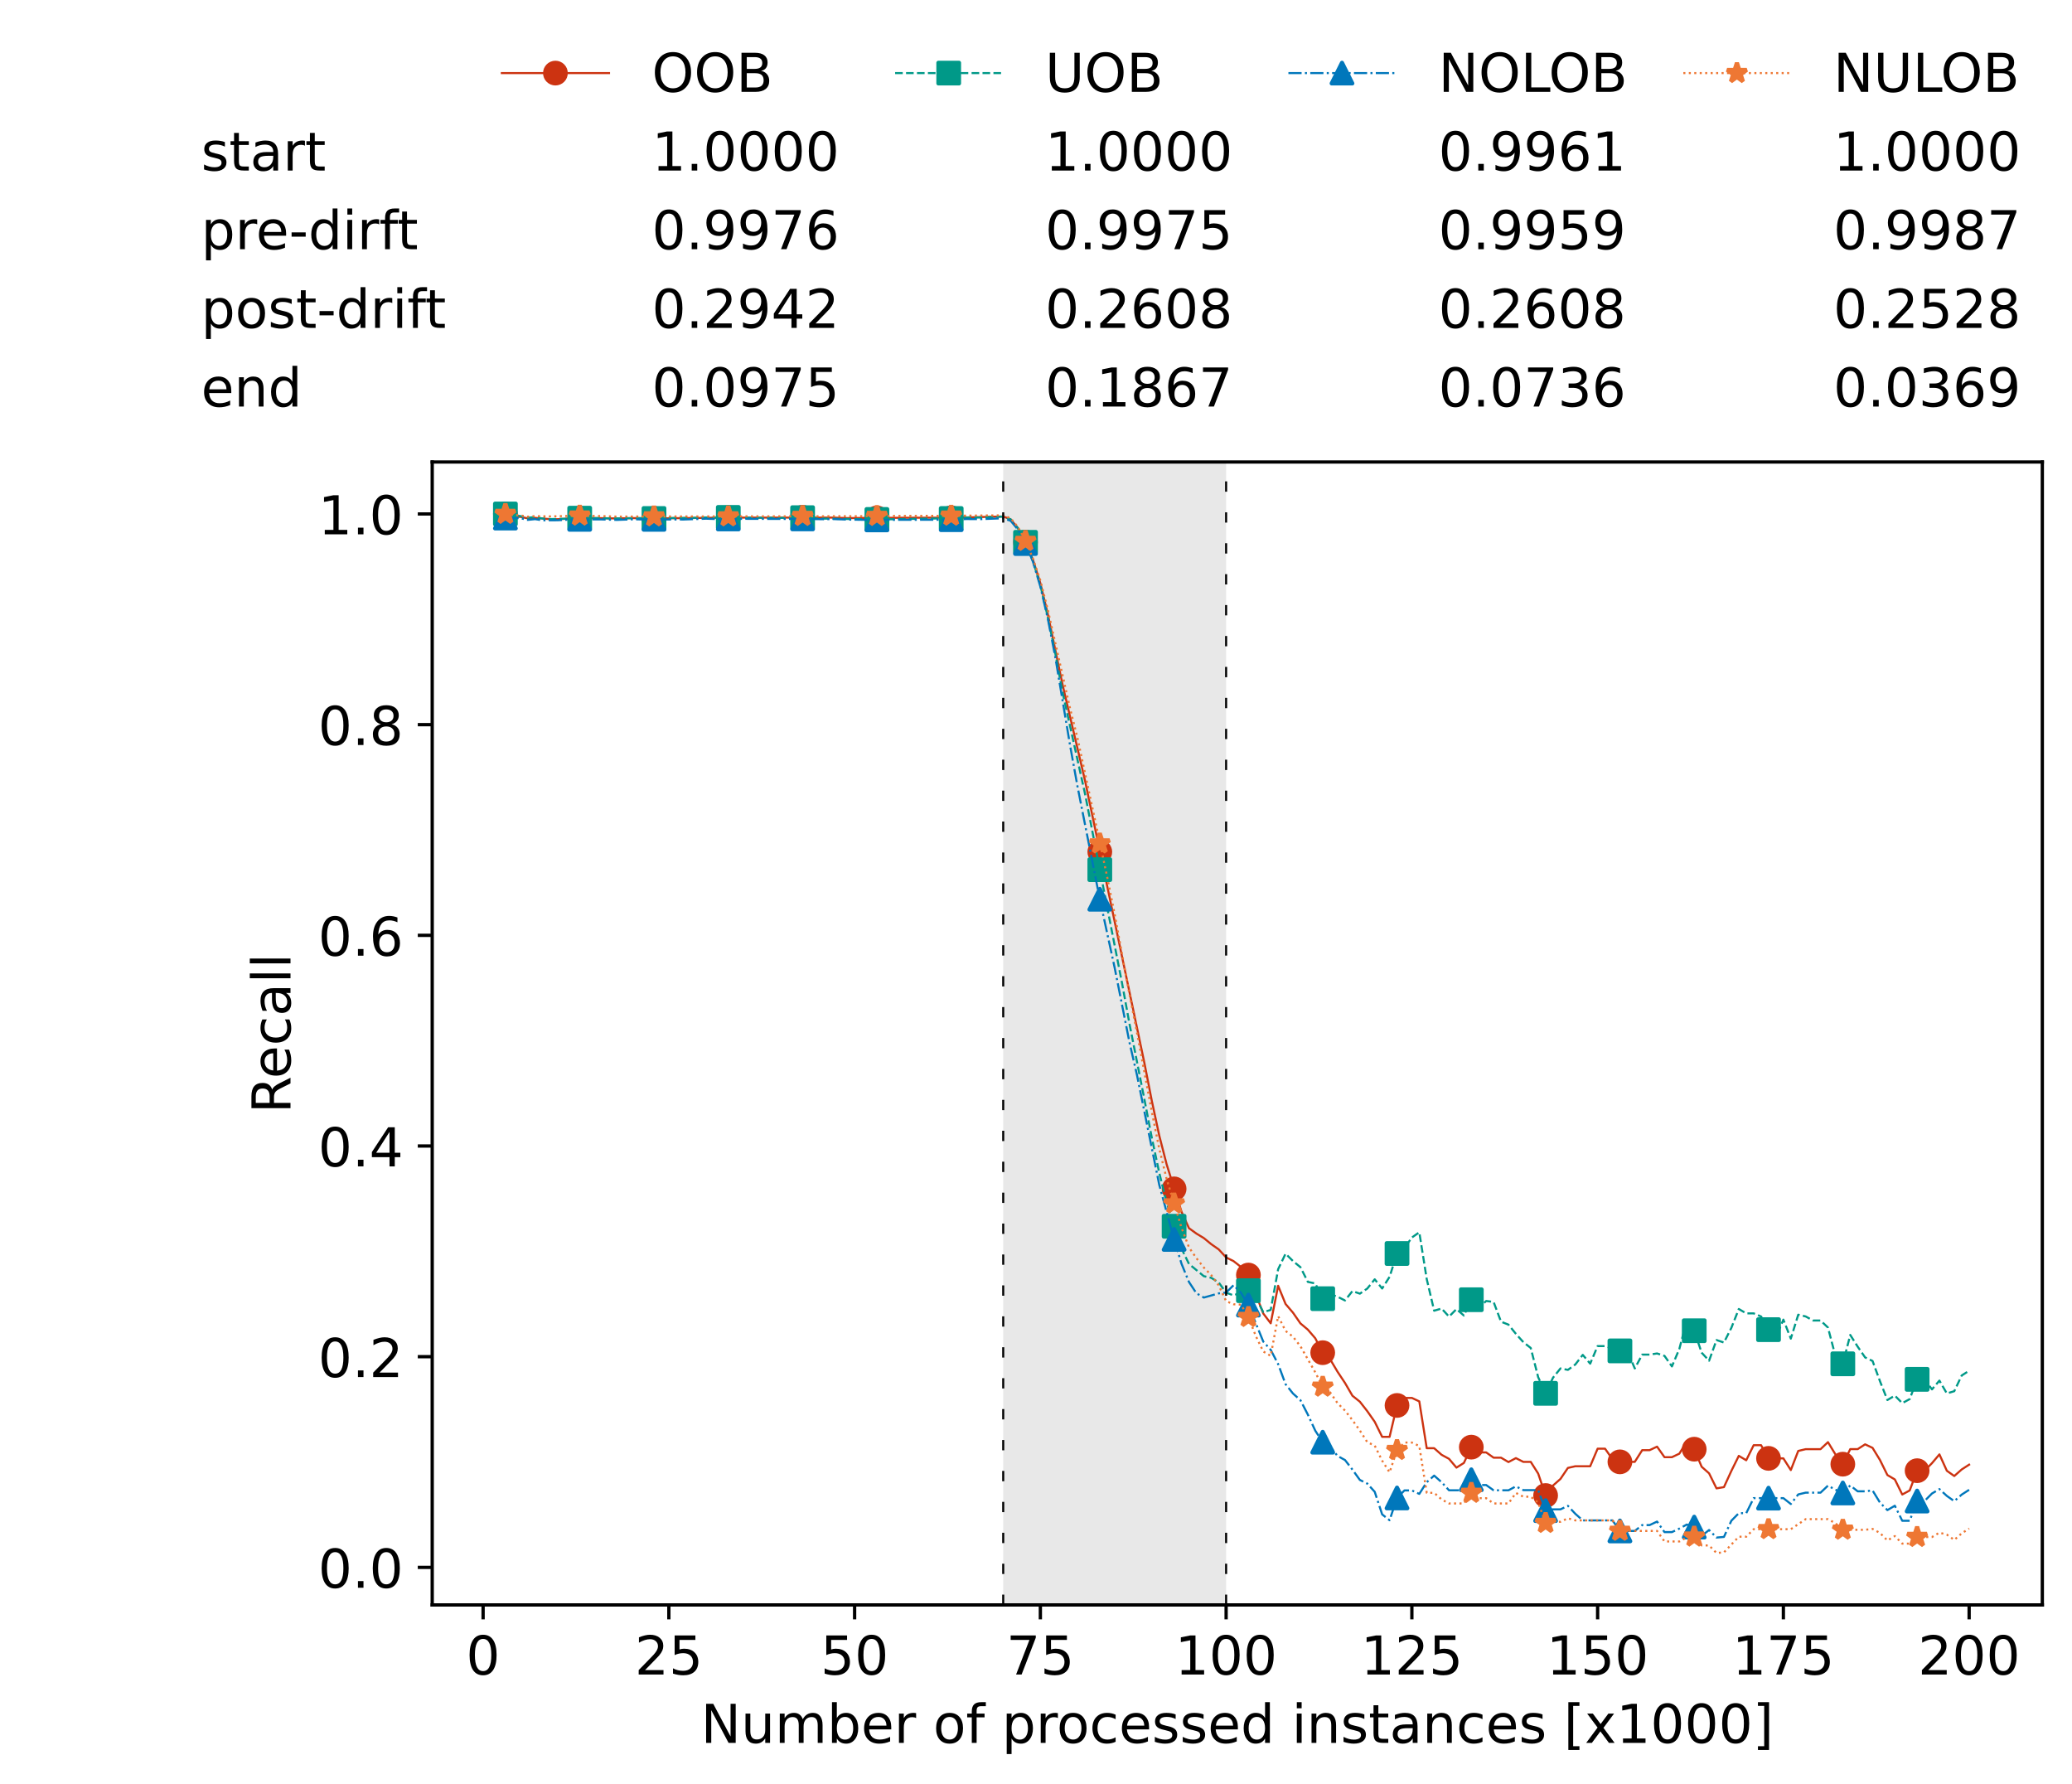 <?xml version="1.0" encoding="utf-8" standalone="no"?>
<!DOCTYPE svg PUBLIC "-//W3C//DTD SVG 1.1//EN"
  "http://www.w3.org/Graphics/SVG/1.1/DTD/svg11.dtd">
<!-- Created with matplotlib (https://matplotlib.org/) -->
<svg height="432.615pt" version="1.1" viewBox="0 0 502.65 432.615" width="502.65pt" xmlns="http://www.w3.org/2000/svg" xmlns:xlink="http://www.w3.org/1999/xlink">
 <defs>
  <style type="text/css">*{stroke-linecap:butt;stroke-linejoin:round;}</style>
 </defs>
 <g id="figure_1">
  <g id="patch_1">
   <path d="M 0 432.615 
L 502.65 432.615 
L 502.65 0 
L 0 0 
z
" style="fill:#ffffff;"/>
  </g>
  <g id="axes_1">
   <g id="patch_2">
    <path d="M 104.85 389.252 
L 495.45 389.252 
L 495.45 112.052 
L 104.85 112.052 
z
" style="fill:#ffffff;"/>
   </g>
   <g id="patch_3">
    <path clip-path="url(#p8bc21c2f4b)" d="M 297.446 389.252 
L 297.446 112.052 
L 243.372 112.052 
L 243.372 389.252 
z
" style="fill:#d3d3d3;opacity:0.5;"/>
   </g>
   <g id="matplotlib.axis_1">
    <g id="xtick_1">
     <g id="line2d_1">
      <defs>
       <path d="M 0 0 
L 0 3.5 
" id="m68bac136df" style="stroke:#000000;stroke-width:0.8;"/>
      </defs>
      <g>
       <use style="stroke:#000000;stroke-width:0.8;" x="117.197" xlink:href="#m68bac136df" y="389.252"/>
      </g>
     </g>
     <g id="text_1">
      <!-- 0 -->
      <g transform="translate(113.061 406.13)scale(0.13 -0.13)">
       <defs>
        <path d="M 31.781 66.406 
Q 24.172 66.406 20.328 58.906 
Q 16.5 51.422 16.5 36.375 
Q 16.5 21.391 20.328 13.891 
Q 24.172 6.391 31.781 6.391 
Q 39.453 6.391 43.281 13.891 
Q 47.125 21.391 47.125 36.375 
Q 47.125 51.422 43.281 58.906 
Q 39.453 66.406 31.781 66.406 
z
M 31.781 74.219 
Q 44.047 74.219 50.516 64.516 
Q 56.984 54.828 56.984 36.375 
Q 56.984 17.969 50.516 8.266 
Q 44.047 -1.422 31.781 -1.422 
Q 19.531 -1.422 13.062 8.266 
Q 6.594 17.969 6.594 36.375 
Q 6.594 54.828 13.062 64.516 
Q 19.531 74.219 31.781 74.219 
z
" id="DejaVuSans-48"/>
       </defs>
       <use xlink:href="#DejaVuSans-48"/>
      </g>
     </g>
    </g>
    <g id="xtick_2">
     <g id="line2d_2">
      <g>
       <use style="stroke:#000000;stroke-width:0.8;" x="162.259" xlink:href="#m68bac136df" y="389.252"/>
      </g>
     </g>
     <g id="text_2">
      <!-- 25 -->
      <g transform="translate(153.988 406.13)scale(0.13 -0.13)">
       <defs>
        <path d="M 19.188 8.297 
L 53.609 8.297 
L 53.609 0 
L 7.328 0 
L 7.328 8.297 
Q 12.938 14.109 22.625 23.891 
Q 32.328 33.688 34.812 36.531 
Q 39.547 41.844 41.422 45.531 
Q 43.312 49.219 43.312 52.781 
Q 43.312 58.594 39.234 62.25 
Q 35.156 65.922 28.609 65.922 
Q 23.969 65.922 18.812 64.312 
Q 13.672 62.703 7.812 59.422 
L 7.812 69.391 
Q 13.766 71.781 18.938 73 
Q 24.125 74.219 28.422 74.219 
Q 39.75 74.219 46.484 68.547 
Q 53.219 62.891 53.219 53.422 
Q 53.219 48.922 51.531 44.891 
Q 49.859 40.875 45.406 35.406 
Q 44.188 33.984 37.641 27.219 
Q 31.109 20.453 19.188 8.297 
z
" id="DejaVuSans-50"/>
        <path d="M 10.797 72.906 
L 49.516 72.906 
L 49.516 64.594 
L 19.828 64.594 
L 19.828 46.734 
Q 21.969 47.469 24.109 47.828 
Q 26.266 48.188 28.422 48.188 
Q 40.625 48.188 47.75 41.5 
Q 54.891 34.812 54.891 23.391 
Q 54.891 11.625 47.562 5.094 
Q 40.234 -1.422 26.906 -1.422 
Q 22.312 -1.422 17.547 -0.641 
Q 12.797 0.141 7.719 1.703 
L 7.719 11.625 
Q 12.109 9.234 16.797 8.062 
Q 21.484 6.891 26.703 6.891 
Q 35.156 6.891 40.078 11.328 
Q 45.016 15.766 45.016 23.391 
Q 45.016 31 40.078 35.438 
Q 35.156 39.891 26.703 39.891 
Q 22.75 39.891 18.812 39.016 
Q 14.891 38.141 10.797 36.281 
z
" id="DejaVuSans-53"/>
       </defs>
       <use xlink:href="#DejaVuSans-50"/>
       <use x="63.623" xlink:href="#DejaVuSans-53"/>
      </g>
     </g>
    </g>
    <g id="xtick_3">
     <g id="line2d_3">
      <g>
       <use style="stroke:#000000;stroke-width:0.8;" x="207.322" xlink:href="#m68bac136df" y="389.252"/>
      </g>
     </g>
     <g id="text_3">
      <!-- 50 -->
      <g transform="translate(199.05 406.13)scale(0.13 -0.13)">
       <use xlink:href="#DejaVuSans-53"/>
       <use x="63.623" xlink:href="#DejaVuSans-48"/>
      </g>
     </g>
    </g>
    <g id="xtick_4">
     <g id="line2d_4">
      <g>
       <use style="stroke:#000000;stroke-width:0.8;" x="252.384" xlink:href="#m68bac136df" y="389.252"/>
      </g>
     </g>
     <g id="text_4">
      <!-- 75 -->
      <g transform="translate(244.113 406.13)scale(0.13 -0.13)">
       <defs>
        <path d="M 8.203 72.906 
L 55.078 72.906 
L 55.078 68.703 
L 28.609 0 
L 18.312 0 
L 43.219 64.594 
L 8.203 64.594 
z
" id="DejaVuSans-55"/>
       </defs>
       <use xlink:href="#DejaVuSans-55"/>
       <use x="63.623" xlink:href="#DejaVuSans-53"/>
      </g>
     </g>
    </g>
    <g id="xtick_5">
     <g id="line2d_5">
      <g>
       <use style="stroke:#000000;stroke-width:0.8;" x="297.446" xlink:href="#m68bac136df" y="389.252"/>
      </g>
     </g>
     <g id="text_5">
      <!-- 100 -->
      <g transform="translate(285.039 406.13)scale(0.13 -0.13)">
       <defs>
        <path d="M 12.406 8.297 
L 28.516 8.297 
L 28.516 63.922 
L 10.984 60.406 
L 10.984 69.391 
L 28.422 72.906 
L 38.281 72.906 
L 38.281 8.297 
L 54.391 8.297 
L 54.391 0 
L 12.406 0 
z
" id="DejaVuSans-49"/>
       </defs>
       <use xlink:href="#DejaVuSans-49"/>
       <use x="63.623" xlink:href="#DejaVuSans-48"/>
       <use x="127.246" xlink:href="#DejaVuSans-48"/>
      </g>
     </g>
    </g>
    <g id="xtick_6">
     <g id="line2d_6">
      <g>
       <use style="stroke:#000000;stroke-width:0.8;" x="342.509" xlink:href="#m68bac136df" y="389.252"/>
      </g>
     </g>
     <g id="text_6">
      <!-- 125 -->
      <g transform="translate(330.102 406.13)scale(0.13 -0.13)">
       <use xlink:href="#DejaVuSans-49"/>
       <use x="63.623" xlink:href="#DejaVuSans-50"/>
       <use x="127.246" xlink:href="#DejaVuSans-53"/>
      </g>
     </g>
    </g>
    <g id="xtick_7">
     <g id="line2d_7">
      <g>
       <use style="stroke:#000000;stroke-width:0.8;" x="387.571" xlink:href="#m68bac136df" y="389.252"/>
      </g>
     </g>
     <g id="text_7">
      <!-- 150 -->
      <g transform="translate(375.164 406.13)scale(0.13 -0.13)">
       <use xlink:href="#DejaVuSans-49"/>
       <use x="63.623" xlink:href="#DejaVuSans-53"/>
       <use x="127.246" xlink:href="#DejaVuSans-48"/>
      </g>
     </g>
    </g>
    <g id="xtick_8">
     <g id="line2d_8">
      <g>
       <use style="stroke:#000000;stroke-width:0.8;" x="432.633" xlink:href="#m68bac136df" y="389.252"/>
      </g>
     </g>
     <g id="text_8">
      <!-- 175 -->
      <g transform="translate(420.226 406.13)scale(0.13 -0.13)">
       <use xlink:href="#DejaVuSans-49"/>
       <use x="63.623" xlink:href="#DejaVuSans-55"/>
       <use x="127.246" xlink:href="#DejaVuSans-53"/>
      </g>
     </g>
    </g>
    <g id="xtick_9">
     <g id="line2d_9">
      <g>
       <use style="stroke:#000000;stroke-width:0.8;" x="477.695" xlink:href="#m68bac136df" y="389.252"/>
      </g>
     </g>
     <g id="text_9">
      <!-- 200 -->
      <g transform="translate(465.289 406.13)scale(0.13 -0.13)">
       <use xlink:href="#DejaVuSans-50"/>
       <use x="63.623" xlink:href="#DejaVuSans-48"/>
       <use x="127.246" xlink:href="#DejaVuSans-48"/>
      </g>
     </g>
    </g>
    <g id="text_10">
     <!-- Number of processed instances [x1000] -->
     <g transform="translate(170.025 422.711)scale(0.13 -0.13)">
      <defs>
       <path d="M 9.812 72.906 
L 23.094 72.906 
L 55.422 11.922 
L 55.422 72.906 
L 64.984 72.906 
L 64.984 0 
L 51.703 0 
L 19.391 60.984 
L 19.391 0 
L 9.812 0 
z
" id="DejaVuSans-78"/>
       <path d="M 8.5 21.578 
L 8.5 54.688 
L 17.484 54.688 
L 17.484 21.922 
Q 17.484 14.156 20.5 10.266 
Q 23.531 6.391 29.594 6.391 
Q 36.859 6.391 41.078 11.031 
Q 45.312 15.672 45.312 23.688 
L 45.312 54.688 
L 54.297 54.688 
L 54.297 0 
L 45.312 0 
L 45.312 8.406 
Q 42.047 3.422 37.719 1 
Q 33.406 -1.422 27.688 -1.422 
Q 18.266 -1.422 13.375 4.438 
Q 8.5 10.297 8.5 21.578 
z
M 31.109 56 
z
" id="DejaVuSans-117"/>
       <path d="M 52 44.188 
Q 55.375 50.25 60.062 53.125 
Q 64.75 56 71.094 56 
Q 79.641 56 84.281 50.016 
Q 88.922 44.047 88.922 33.016 
L 88.922 0 
L 79.891 0 
L 79.891 32.719 
Q 79.891 40.578 77.094 44.375 
Q 74.312 48.188 68.609 48.188 
Q 61.625 48.188 57.562 43.547 
Q 53.516 38.922 53.516 30.906 
L 53.516 0 
L 44.484 0 
L 44.484 32.719 
Q 44.484 40.625 41.703 44.406 
Q 38.922 48.188 33.109 48.188 
Q 26.219 48.188 22.156 43.531 
Q 18.109 38.875 18.109 30.906 
L 18.109 0 
L 9.078 0 
L 9.078 54.688 
L 18.109 54.688 
L 18.109 46.188 
Q 21.188 51.219 25.484 53.609 
Q 29.781 56 35.688 56 
Q 41.656 56 45.828 52.969 
Q 50 49.953 52 44.188 
z
" id="DejaVuSans-109"/>
       <path d="M 48.688 27.297 
Q 48.688 37.203 44.609 42.844 
Q 40.531 48.484 33.406 48.484 
Q 26.266 48.484 22.188 42.844 
Q 18.109 37.203 18.109 27.297 
Q 18.109 17.391 22.188 11.75 
Q 26.266 6.109 33.406 6.109 
Q 40.531 6.109 44.609 11.75 
Q 48.688 17.391 48.688 27.297 
z
M 18.109 46.391 
Q 20.953 51.266 25.266 53.625 
Q 29.594 56 35.594 56 
Q 45.562 56 51.781 48.094 
Q 58.016 40.188 58.016 27.297 
Q 58.016 14.406 51.781 6.484 
Q 45.562 -1.422 35.594 -1.422 
Q 29.594 -1.422 25.266 0.953 
Q 20.953 3.328 18.109 8.203 
L 18.109 0 
L 9.078 0 
L 9.078 75.984 
L 18.109 75.984 
z
" id="DejaVuSans-98"/>
       <path d="M 56.203 29.594 
L 56.203 25.203 
L 14.891 25.203 
Q 15.484 15.922 20.484 11.062 
Q 25.484 6.203 34.422 6.203 
Q 39.594 6.203 44.453 7.469 
Q 49.312 8.734 54.109 11.281 
L 54.109 2.781 
Q 49.266 0.734 44.188 -0.344 
Q 39.109 -1.422 33.891 -1.422 
Q 20.797 -1.422 13.156 6.188 
Q 5.516 13.812 5.516 26.812 
Q 5.516 40.234 12.766 48.109 
Q 20.016 56 32.328 56 
Q 43.359 56 49.781 48.891 
Q 56.203 41.797 56.203 29.594 
z
M 47.219 32.234 
Q 47.125 39.594 43.094 43.984 
Q 39.062 48.391 32.422 48.391 
Q 24.906 48.391 20.391 44.141 
Q 15.875 39.891 15.188 32.172 
z
" id="DejaVuSans-101"/>
       <path d="M 41.109 46.297 
Q 39.594 47.172 37.812 47.578 
Q 36.031 48 33.891 48 
Q 26.266 48 22.188 43.047 
Q 18.109 38.094 18.109 28.812 
L 18.109 0 
L 9.078 0 
L 9.078 54.688 
L 18.109 54.688 
L 18.109 46.188 
Q 20.953 51.172 25.484 53.578 
Q 30.031 56 36.531 56 
Q 37.453 56 38.578 55.875 
Q 39.703 55.766 41.062 55.516 
z
" id="DejaVuSans-114"/>
       <path id="DejaVuSans-32"/>
       <path d="M 30.609 48.391 
Q 23.391 48.391 19.188 42.75 
Q 14.984 37.109 14.984 27.297 
Q 14.984 17.484 19.156 11.844 
Q 23.344 6.203 30.609 6.203 
Q 37.797 6.203 41.984 11.859 
Q 46.188 17.531 46.188 27.297 
Q 46.188 37.016 41.984 42.703 
Q 37.797 48.391 30.609 48.391 
z
M 30.609 56 
Q 42.328 56 49.016 48.375 
Q 55.719 40.766 55.719 27.297 
Q 55.719 13.875 49.016 6.219 
Q 42.328 -1.422 30.609 -1.422 
Q 18.844 -1.422 12.172 6.219 
Q 5.516 13.875 5.516 27.297 
Q 5.516 40.766 12.172 48.375 
Q 18.844 56 30.609 56 
z
" id="DejaVuSans-111"/>
       <path d="M 37.109 75.984 
L 37.109 68.5 
L 28.516 68.5 
Q 23.688 68.5 21.797 66.547 
Q 19.922 64.594 19.922 59.516 
L 19.922 54.688 
L 34.719 54.688 
L 34.719 47.703 
L 19.922 47.703 
L 19.922 0 
L 10.891 0 
L 10.891 47.703 
L 2.297 47.703 
L 2.297 54.688 
L 10.891 54.688 
L 10.891 58.5 
Q 10.891 67.625 15.141 71.797 
Q 19.391 75.984 28.609 75.984 
z
" id="DejaVuSans-102"/>
       <path d="M 18.109 8.203 
L 18.109 -20.797 
L 9.078 -20.797 
L 9.078 54.688 
L 18.109 54.688 
L 18.109 46.391 
Q 20.953 51.266 25.266 53.625 
Q 29.594 56 35.594 56 
Q 45.562 56 51.781 48.094 
Q 58.016 40.188 58.016 27.297 
Q 58.016 14.406 51.781 6.484 
Q 45.562 -1.422 35.594 -1.422 
Q 29.594 -1.422 25.266 0.953 
Q 20.953 3.328 18.109 8.203 
z
M 48.688 27.297 
Q 48.688 37.203 44.609 42.844 
Q 40.531 48.484 33.406 48.484 
Q 26.266 48.484 22.188 42.844 
Q 18.109 37.203 18.109 27.297 
Q 18.109 17.391 22.188 11.75 
Q 26.266 6.109 33.406 6.109 
Q 40.531 6.109 44.609 11.75 
Q 48.688 17.391 48.688 27.297 
z
" id="DejaVuSans-112"/>
       <path d="M 48.781 52.594 
L 48.781 44.188 
Q 44.969 46.297 41.141 47.344 
Q 37.312 48.391 33.406 48.391 
Q 24.656 48.391 19.812 42.844 
Q 14.984 37.312 14.984 27.297 
Q 14.984 17.281 19.812 11.734 
Q 24.656 6.203 33.406 6.203 
Q 37.312 6.203 41.141 7.25 
Q 44.969 8.297 48.781 10.406 
L 48.781 2.094 
Q 45.016 0.344 40.984 -0.531 
Q 36.969 -1.422 32.422 -1.422 
Q 20.062 -1.422 12.781 6.344 
Q 5.516 14.109 5.516 27.297 
Q 5.516 40.672 12.859 48.328 
Q 20.219 56 33.016 56 
Q 37.156 56 41.109 55.141 
Q 45.062 54.297 48.781 52.594 
z
" id="DejaVuSans-99"/>
       <path d="M 44.281 53.078 
L 44.281 44.578 
Q 40.484 46.531 36.375 47.5 
Q 32.281 48.484 27.875 48.484 
Q 21.188 48.484 17.844 46.438 
Q 14.5 44.391 14.5 40.281 
Q 14.5 37.156 16.891 35.375 
Q 19.281 33.594 26.516 31.984 
L 29.594 31.297 
Q 39.156 29.25 43.188 25.516 
Q 47.219 21.781 47.219 15.094 
Q 47.219 7.469 41.188 3.016 
Q 35.156 -1.422 24.609 -1.422 
Q 20.219 -1.422 15.453 -0.562 
Q 10.688 0.297 5.422 2 
L 5.422 11.281 
Q 10.406 8.688 15.234 7.391 
Q 20.062 6.109 24.812 6.109 
Q 31.156 6.109 34.562 8.281 
Q 37.984 10.453 37.984 14.406 
Q 37.984 18.062 35.516 20.016 
Q 33.062 21.969 24.703 23.781 
L 21.578 24.516 
Q 13.234 26.266 9.516 29.906 
Q 5.812 33.547 5.812 39.891 
Q 5.812 47.609 11.281 51.797 
Q 16.75 56 26.812 56 
Q 31.781 56 36.172 55.266 
Q 40.578 54.547 44.281 53.078 
z
" id="DejaVuSans-115"/>
       <path d="M 45.406 46.391 
L 45.406 75.984 
L 54.391 75.984 
L 54.391 0 
L 45.406 0 
L 45.406 8.203 
Q 42.578 3.328 38.25 0.953 
Q 33.938 -1.422 27.875 -1.422 
Q 17.969 -1.422 11.734 6.484 
Q 5.516 14.406 5.516 27.297 
Q 5.516 40.188 11.734 48.094 
Q 17.969 56 27.875 56 
Q 33.938 56 38.25 53.625 
Q 42.578 51.266 45.406 46.391 
z
M 14.797 27.297 
Q 14.797 17.391 18.875 11.75 
Q 22.953 6.109 30.078 6.109 
Q 37.203 6.109 41.297 11.75 
Q 45.406 17.391 45.406 27.297 
Q 45.406 37.203 41.297 42.844 
Q 37.203 48.484 30.078 48.484 
Q 22.953 48.484 18.875 42.844 
Q 14.797 37.203 14.797 27.297 
z
" id="DejaVuSans-100"/>
       <path d="M 9.422 54.688 
L 18.406 54.688 
L 18.406 0 
L 9.422 0 
z
M 9.422 75.984 
L 18.406 75.984 
L 18.406 64.594 
L 9.422 64.594 
z
" id="DejaVuSans-105"/>
       <path d="M 54.891 33.016 
L 54.891 0 
L 45.906 0 
L 45.906 32.719 
Q 45.906 40.484 42.875 44.328 
Q 39.844 48.188 33.797 48.188 
Q 26.516 48.188 22.312 43.547 
Q 18.109 38.922 18.109 30.906 
L 18.109 0 
L 9.078 0 
L 9.078 54.688 
L 18.109 54.688 
L 18.109 46.188 
Q 21.344 51.125 25.703 53.562 
Q 30.078 56 35.797 56 
Q 45.219 56 50.047 50.172 
Q 54.891 44.344 54.891 33.016 
z
" id="DejaVuSans-110"/>
       <path d="M 18.312 70.219 
L 18.312 54.688 
L 36.812 54.688 
L 36.812 47.703 
L 18.312 47.703 
L 18.312 18.016 
Q 18.312 11.328 20.141 9.422 
Q 21.969 7.516 27.594 7.516 
L 36.812 7.516 
L 36.812 0 
L 27.594 0 
Q 17.188 0 13.234 3.875 
Q 9.281 7.766 9.281 18.016 
L 9.281 47.703 
L 2.688 47.703 
L 2.688 54.688 
L 9.281 54.688 
L 9.281 70.219 
z
" id="DejaVuSans-116"/>
       <path d="M 34.281 27.484 
Q 23.391 27.484 19.188 25 
Q 14.984 22.516 14.984 16.5 
Q 14.984 11.719 18.141 8.906 
Q 21.297 6.109 26.703 6.109 
Q 34.188 6.109 38.703 11.406 
Q 43.219 16.703 43.219 25.484 
L 43.219 27.484 
z
M 52.203 31.203 
L 52.203 0 
L 43.219 0 
L 43.219 8.297 
Q 40.141 3.328 35.547 0.953 
Q 30.953 -1.422 24.312 -1.422 
Q 15.922 -1.422 10.953 3.297 
Q 6 8.016 6 15.922 
Q 6 25.141 12.172 29.828 
Q 18.359 34.516 30.609 34.516 
L 43.219 34.516 
L 43.219 35.406 
Q 43.219 41.609 39.141 45 
Q 35.062 48.391 27.688 48.391 
Q 23 48.391 18.547 47.266 
Q 14.109 46.141 10.016 43.891 
L 10.016 52.203 
Q 14.938 54.109 19.578 55.047 
Q 24.219 56 28.609 56 
Q 40.484 56 46.344 49.844 
Q 52.203 43.703 52.203 31.203 
z
" id="DejaVuSans-97"/>
       <path d="M 8.594 75.984 
L 29.297 75.984 
L 29.297 69 
L 17.578 69 
L 17.578 -6.203 
L 29.297 -6.203 
L 29.297 -13.188 
L 8.594 -13.188 
z
" id="DejaVuSans-91"/>
       <path d="M 54.891 54.688 
L 35.109 28.078 
L 55.906 0 
L 45.312 0 
L 29.391 21.484 
L 13.484 0 
L 2.875 0 
L 24.125 28.609 
L 4.688 54.688 
L 15.281 54.688 
L 29.781 35.203 
L 44.281 54.688 
z
" id="DejaVuSans-120"/>
       <path d="M 30.422 75.984 
L 30.422 -13.188 
L 9.719 -13.188 
L 9.719 -6.203 
L 21.391 -6.203 
L 21.391 69 
L 9.719 69 
L 9.719 75.984 
z
" id="DejaVuSans-93"/>
      </defs>
      <use xlink:href="#DejaVuSans-78"/>
      <use x="74.805" xlink:href="#DejaVuSans-117"/>
      <use x="138.184" xlink:href="#DejaVuSans-109"/>
      <use x="235.596" xlink:href="#DejaVuSans-98"/>
      <use x="299.072" xlink:href="#DejaVuSans-101"/>
      <use x="360.596" xlink:href="#DejaVuSans-114"/>
      <use x="401.709" xlink:href="#DejaVuSans-32"/>
      <use x="433.496" xlink:href="#DejaVuSans-111"/>
      <use x="494.678" xlink:href="#DejaVuSans-102"/>
      <use x="529.883" xlink:href="#DejaVuSans-32"/>
      <use x="561.67" xlink:href="#DejaVuSans-112"/>
      <use x="625.146" xlink:href="#DejaVuSans-114"/>
      <use x="664.01" xlink:href="#DejaVuSans-111"/>
      <use x="725.191" xlink:href="#DejaVuSans-99"/>
      <use x="780.172" xlink:href="#DejaVuSans-101"/>
      <use x="841.695" xlink:href="#DejaVuSans-115"/>
      <use x="893.795" xlink:href="#DejaVuSans-115"/>
      <use x="945.895" xlink:href="#DejaVuSans-101"/>
      <use x="1007.418" xlink:href="#DejaVuSans-100"/>
      <use x="1070.895" xlink:href="#DejaVuSans-32"/>
      <use x="1102.682" xlink:href="#DejaVuSans-105"/>
      <use x="1130.465" xlink:href="#DejaVuSans-110"/>
      <use x="1193.844" xlink:href="#DejaVuSans-115"/>
      <use x="1245.943" xlink:href="#DejaVuSans-116"/>
      <use x="1285.152" xlink:href="#DejaVuSans-97"/>
      <use x="1346.432" xlink:href="#DejaVuSans-110"/>
      <use x="1409.811" xlink:href="#DejaVuSans-99"/>
      <use x="1464.791" xlink:href="#DejaVuSans-101"/>
      <use x="1526.314" xlink:href="#DejaVuSans-115"/>
      <use x="1578.414" xlink:href="#DejaVuSans-32"/>
      <use x="1610.201" xlink:href="#DejaVuSans-91"/>
      <use x="1649.215" xlink:href="#DejaVuSans-120"/>
      <use x="1708.395" xlink:href="#DejaVuSans-49"/>
      <use x="1772.018" xlink:href="#DejaVuSans-48"/>
      <use x="1835.641" xlink:href="#DejaVuSans-48"/>
      <use x="1899.264" xlink:href="#DejaVuSans-48"/>
      <use x="1962.887" xlink:href="#DejaVuSans-93"/>
     </g>
    </g>
   </g>
   <g id="matplotlib.axis_2">
    <g id="ytick_1">
     <g id="line2d_10">
      <defs>
       <path d="M 0 0 
L -3.5 0 
" id="m0b893543c6" style="stroke:#000000;stroke-width:0.8;"/>
      </defs>
      <g>
       <use style="stroke:#000000;stroke-width:0.8;" x="104.85" xlink:href="#m0b893543c6" y="380.144"/>
      </g>
     </g>
     <g id="text_11">
      <!-- 0.0 -->
      <g transform="translate(77.176 385.083)scale(0.13 -0.13)">
       <defs>
        <path d="M 10.688 12.406 
L 21 12.406 
L 21 0 
L 10.688 0 
z
" id="DejaVuSans-46"/>
       </defs>
       <use xlink:href="#DejaVuSans-48"/>
       <use x="63.623" xlink:href="#DejaVuSans-46"/>
       <use x="95.41" xlink:href="#DejaVuSans-48"/>
      </g>
     </g>
    </g>
    <g id="ytick_2">
     <g id="line2d_11">
      <g>
       <use style="stroke:#000000;stroke-width:0.8;" x="104.85" xlink:href="#m0b893543c6" y="329.045"/>
      </g>
     </g>
     <g id="text_12">
      <!-- 0.2 -->
      <g transform="translate(77.176 333.984)scale(0.13 -0.13)">
       <use xlink:href="#DejaVuSans-48"/>
       <use x="63.623" xlink:href="#DejaVuSans-46"/>
       <use x="95.41" xlink:href="#DejaVuSans-50"/>
      </g>
     </g>
    </g>
    <g id="ytick_3">
     <g id="line2d_12">
      <g>
       <use style="stroke:#000000;stroke-width:0.8;" x="104.85" xlink:href="#m0b893543c6" y="277.947"/>
      </g>
     </g>
     <g id="text_13">
      <!-- 0.4 -->
      <g transform="translate(77.176 282.886)scale(0.13 -0.13)">
       <defs>
        <path d="M 37.797 64.312 
L 12.891 25.391 
L 37.797 25.391 
z
M 35.203 72.906 
L 47.609 72.906 
L 47.609 25.391 
L 58.016 25.391 
L 58.016 17.188 
L 47.609 17.188 
L 47.609 0 
L 37.797 0 
L 37.797 17.188 
L 4.891 17.188 
L 4.891 26.703 
z
" id="DejaVuSans-52"/>
       </defs>
       <use xlink:href="#DejaVuSans-48"/>
       <use x="63.623" xlink:href="#DejaVuSans-46"/>
       <use x="95.41" xlink:href="#DejaVuSans-52"/>
      </g>
     </g>
    </g>
    <g id="ytick_4">
     <g id="line2d_13">
      <g>
       <use style="stroke:#000000;stroke-width:0.8;" x="104.85" xlink:href="#m0b893543c6" y="226.849"/>
      </g>
     </g>
     <g id="text_14">
      <!-- 0.6 -->
      <g transform="translate(77.176 231.788)scale(0.13 -0.13)">
       <defs>
        <path d="M 33.016 40.375 
Q 26.375 40.375 22.484 35.828 
Q 18.609 31.297 18.609 23.391 
Q 18.609 15.531 22.484 10.953 
Q 26.375 6.391 33.016 6.391 
Q 39.656 6.391 43.531 10.953 
Q 47.406 15.531 47.406 23.391 
Q 47.406 31.297 43.531 35.828 
Q 39.656 40.375 33.016 40.375 
z
M 52.594 71.297 
L 52.594 62.312 
Q 48.875 64.062 45.094 64.984 
Q 41.312 65.922 37.594 65.922 
Q 27.828 65.922 22.672 59.328 
Q 17.531 52.734 16.797 39.406 
Q 19.672 43.656 24.016 45.922 
Q 28.375 48.188 33.594 48.188 
Q 44.578 48.188 50.953 41.516 
Q 57.328 34.859 57.328 23.391 
Q 57.328 12.156 50.688 5.359 
Q 44.047 -1.422 33.016 -1.422 
Q 20.359 -1.422 13.672 8.266 
Q 6.984 17.969 6.984 36.375 
Q 6.984 53.656 15.188 63.938 
Q 23.391 74.219 37.203 74.219 
Q 40.922 74.219 44.703 73.484 
Q 48.484 72.75 52.594 71.297 
z
" id="DejaVuSans-54"/>
       </defs>
       <use xlink:href="#DejaVuSans-48"/>
       <use x="63.623" xlink:href="#DejaVuSans-46"/>
       <use x="95.41" xlink:href="#DejaVuSans-54"/>
      </g>
     </g>
    </g>
    <g id="ytick_5">
     <g id="line2d_14">
      <g>
       <use style="stroke:#000000;stroke-width:0.8;" x="104.85" xlink:href="#m0b893543c6" y="175.75"/>
      </g>
     </g>
     <g id="text_15">
      <!-- 0.8 -->
      <g transform="translate(77.176 180.689)scale(0.13 -0.13)">
       <defs>
        <path d="M 31.781 34.625 
Q 24.75 34.625 20.719 30.859 
Q 16.703 27.094 16.703 20.516 
Q 16.703 13.922 20.719 10.156 
Q 24.75 6.391 31.781 6.391 
Q 38.812 6.391 42.859 10.172 
Q 46.922 13.969 46.922 20.516 
Q 46.922 27.094 42.891 30.859 
Q 38.875 34.625 31.781 34.625 
z
M 21.922 38.812 
Q 15.578 40.375 12.031 44.719 
Q 8.5 49.078 8.5 55.328 
Q 8.5 64.062 14.719 69.141 
Q 20.953 74.219 31.781 74.219 
Q 42.672 74.219 48.875 69.141 
Q 55.078 64.062 55.078 55.328 
Q 55.078 49.078 51.531 44.719 
Q 48 40.375 41.703 38.812 
Q 48.828 37.156 52.797 32.312 
Q 56.781 27.484 56.781 20.516 
Q 56.781 9.906 50.312 4.234 
Q 43.844 -1.422 31.781 -1.422 
Q 19.734 -1.422 13.25 4.234 
Q 6.781 9.906 6.781 20.516 
Q 6.781 27.484 10.781 32.312 
Q 14.797 37.156 21.922 38.812 
z
M 18.312 54.391 
Q 18.312 48.734 21.844 45.562 
Q 25.391 42.391 31.781 42.391 
Q 38.141 42.391 41.719 45.562 
Q 45.312 48.734 45.312 54.391 
Q 45.312 60.062 41.719 63.234 
Q 38.141 66.406 31.781 66.406 
Q 25.391 66.406 21.844 63.234 
Q 18.312 60.062 18.312 54.391 
z
" id="DejaVuSans-56"/>
       </defs>
       <use xlink:href="#DejaVuSans-48"/>
       <use x="63.623" xlink:href="#DejaVuSans-46"/>
       <use x="95.41" xlink:href="#DejaVuSans-56"/>
      </g>
     </g>
    </g>
    <g id="ytick_6">
     <g id="line2d_15">
      <g>
       <use style="stroke:#000000;stroke-width:0.8;" x="104.85" xlink:href="#m0b893543c6" y="124.652"/>
      </g>
     </g>
     <g id="text_16">
      <!-- 1.0 -->
      <g transform="translate(77.176 129.591)scale(0.13 -0.13)">
       <use xlink:href="#DejaVuSans-49"/>
       <use x="63.623" xlink:href="#DejaVuSans-46"/>
       <use x="95.41" xlink:href="#DejaVuSans-48"/>
      </g>
     </g>
    </g>
    <g id="text_17">
     <!-- Recall -->
     <g transform="translate(70.472 270.044)rotate(-90)scale(0.13 -0.13)">
      <defs>
       <path d="M 44.391 34.188 
Q 47.562 33.109 50.562 29.594 
Q 53.562 26.078 56.594 19.922 
L 66.609 0 
L 56 0 
L 46.688 18.703 
Q 43.062 26.031 39.672 28.422 
Q 36.281 30.812 30.422 30.812 
L 19.672 30.812 
L 19.672 0 
L 9.812 0 
L 9.812 72.906 
L 32.078 72.906 
Q 44.578 72.906 50.734 67.672 
Q 56.891 62.453 56.891 51.906 
Q 56.891 45.016 53.688 40.469 
Q 50.484 35.938 44.391 34.188 
z
M 19.672 64.797 
L 19.672 38.922 
L 32.078 38.922 
Q 39.203 38.922 42.844 42.219 
Q 46.484 45.516 46.484 51.906 
Q 46.484 58.297 42.844 61.547 
Q 39.203 64.797 32.078 64.797 
z
" id="DejaVuSans-82"/>
       <path d="M 9.422 75.984 
L 18.406 75.984 
L 18.406 0 
L 9.422 0 
z
" id="DejaVuSans-108"/>
      </defs>
      <use xlink:href="#DejaVuSans-82"/>
      <use x="64.982" xlink:href="#DejaVuSans-101"/>
      <use x="126.506" xlink:href="#DejaVuSans-99"/>
      <use x="181.486" xlink:href="#DejaVuSans-97"/>
      <use x="242.766" xlink:href="#DejaVuSans-108"/>
      <use x="270.549" xlink:href="#DejaVuSans-108"/>
     </g>
    </g>
   </g>
   <g id="line2d_16"/>
   <g id="line2d_17"/>
   <g id="line2d_18"/>
   <g id="line2d_19"/>
   <g id="line2d_20"/>
   <g id="line2d_21">
    <path clip-path="url(#p8bc21c2f4b)" d="M 122.605 124.652 
L 124.407 125.442 
L 126.21 125.347 
L 128.012 125.711 
L 129.815 125.605 
L 133.419 125.907 
L 135.222 125.931 
L 138.827 125.729 
L 144.234 125.646 
L 149.642 125.743 
L 153.247 125.651 
L 158.654 125.726 
L 176.679 125.54 
L 201.914 125.533 
L 205.519 125.66 
L 210.927 125.608 
L 232.557 125.53 
L 236.162 125.447 
L 239.767 125.348 
L 243.372 125.27 
L 245.174 125.959 
L 246.976 128.13 
L 248.779 131.5 
L 250.581 135.758 
L 252.384 141.47 
L 254.186 148.918 
L 257.791 166.166 
L 263.199 189.238 
L 277.619 257.803 
L 279.421 266.998 
L 281.224 275.407 
L 283.026 282.428 
L 286.631 293.897 
L 288.434 297.877 
L 290.236 299.185 
L 292.039 300.278 
L 293.841 301.757 
L 295.644 303.017 
L 297.446 304.968 
L 299.249 305.864 
L 301.051 307.283 
L 302.854 309.242 
L 306.459 318.57 
L 308.261 320.948 
L 310.064 311.847 
L 311.866 316.26 
L 313.669 318.37 
L 315.471 320.967 
L 317.274 322.487 
L 319.076 324.579 
L 320.879 328.072 
L 322.681 329.675 
L 324.484 332.704 
L 326.286 335.418 
L 328.089 338.515 
L 329.891 339.955 
L 331.694 342.262 
L 333.496 344.833 
L 335.299 348.483 
L 337.101 348.483 
L 338.904 340.868 
L 340.706 339.043 
L 342.509 339.043 
L 344.311 339.885 
L 346.114 351.24 
L 347.916 351.24 
L 349.719 352.837 
L 351.521 353.82 
L 353.324 355.949 
L 355.126 354.813 
L 356.928 350.981 
L 358.731 352.258 
L 360.533 352.258 
L 362.336 353.536 
L 364.138 353.536 
L 365.941 354.6 
L 367.743 353.642 
L 369.546 354.555 
L 371.348 354.555 
L 373.151 357.394 
L 374.953 362.716 
L 376.756 360.283 
L 378.558 358.686 
L 380.361 356.019 
L 382.163 355.613 
L 385.768 355.613 
L 387.571 351.355 
L 389.373 351.355 
L 391.176 353.91 
L 392.978 354.549 
L 396.583 354.549 
L 398.386 351.71 
L 400.188 351.71 
L 401.991 350.859 
L 403.793 353.413 
L 405.596 353.413 
L 407.398 352.562 
L 409.201 349.614 
L 411.003 351.477 
L 412.806 355.735 
L 414.608 357.332 
L 416.411 360.982 
L 418.213 360.678 
L 420.016 356.747 
L 421.818 353.097 
L 423.621 354.162 
L 425.423 350.512 
L 427.226 350.512 
L 429.028 353.705 
L 432.633 353.705 
L 434.436 356.544 
L 436.238 351.899 
L 438.041 351.473 
L 441.646 351.473 
L 443.448 349.77 
L 445.251 352.718 
L 447.053 355.113 
L 448.856 351.463 
L 450.658 351.463 
L 452.461 350.302 
L 454.263 351.153 
L 456.066 354.101 
L 457.868 357.751 
L 459.671 358.816 
L 461.473 362.466 
L 463.276 361.483 
L 465.078 356.693 
L 466.881 356.693 
L 468.683 354.868 
L 470.485 352.738 
L 472.288 356.711 
L 474.09 357.989 
L 475.893 356.392 
L 477.695 355.231 
L 477.695 355.231 
" style="fill:none;stroke:#cc3311;stroke-linecap:square;stroke-width:0.5;"/>
    <defs>
     <path d="M 0 2.5 
C 0.663 2.5 1.299 2.237 1.768 1.768 
C 2.237 1.299 2.5 0.663 2.5 0 
C 2.5 -0.663 2.237 -1.299 1.768 -1.768 
C 1.299 -2.237 0.663 -2.5 0 -2.5 
C -0.663 -2.5 -1.299 -2.237 -1.768 -1.768 
C -2.237 -1.299 -2.5 -0.663 -2.5 0 
C -2.5 0.663 -2.237 1.299 -1.768 1.768 
C -1.299 2.237 -0.663 2.5 0 2.5 
z
" id="m7761a59eb5" style="stroke:#cc3311;"/>
    </defs>
    <g clip-path="url(#p8bc21c2f4b)">
     <use style="fill:#cc3311;stroke:#cc3311;" x="122.605" xlink:href="#m7761a59eb5" y="124.652"/>
     <use style="fill:#cc3311;stroke:#cc3311;" x="140.629" xlink:href="#m7761a59eb5" y="125.68"/>
     <use style="fill:#cc3311;stroke:#cc3311;" x="158.654" xlink:href="#m7761a59eb5" y="125.726"/>
     <use style="fill:#cc3311;stroke:#cc3311;" x="176.679" xlink:href="#m7761a59eb5" y="125.54"/>
     <use style="fill:#cc3311;stroke:#cc3311;" x="194.704" xlink:href="#m7761a59eb5" y="125.452"/>
     <use style="fill:#cc3311;stroke:#cc3311;" x="212.729" xlink:href="#m7761a59eb5" y="125.608"/>
     <use style="fill:#cc3311;stroke:#cc3311;" x="230.754" xlink:href="#m7761a59eb5" y="125.581"/>
     <use style="fill:#cc3311;stroke:#cc3311;" x="248.779" xlink:href="#m7761a59eb5" y="131.5"/>
     <use style="fill:#cc3311;stroke:#cc3311;" x="266.804" xlink:href="#m7761a59eb5" y="206.604"/>
     <use style="fill:#cc3311;stroke:#cc3311;" x="284.829" xlink:href="#m7761a59eb5" y="288.339"/>
     <use style="fill:#cc3311;stroke:#cc3311;" x="302.854" xlink:href="#m7761a59eb5" y="309.242"/>
     <use style="fill:#cc3311;stroke:#cc3311;" x="320.879" xlink:href="#m7761a59eb5" y="328.072"/>
     <use style="fill:#cc3311;stroke:#cc3311;" x="338.904" xlink:href="#m7761a59eb5" y="340.868"/>
     <use style="fill:#cc3311;stroke:#cc3311;" x="356.928" xlink:href="#m7761a59eb5" y="350.981"/>
     <use style="fill:#cc3311;stroke:#cc3311;" x="374.953" xlink:href="#m7761a59eb5" y="362.716"/>
     <use style="fill:#cc3311;stroke:#cc3311;" x="392.978" xlink:href="#m7761a59eb5" y="354.549"/>
     <use style="fill:#cc3311;stroke:#cc3311;" x="411.003" xlink:href="#m7761a59eb5" y="351.477"/>
     <use style="fill:#cc3311;stroke:#cc3311;" x="429.028" xlink:href="#m7761a59eb5" y="353.705"/>
     <use style="fill:#cc3311;stroke:#cc3311;" x="447.053" xlink:href="#m7761a59eb5" y="355.113"/>
     <use style="fill:#cc3311;stroke:#cc3311;" x="465.078" xlink:href="#m7761a59eb5" y="356.693"/>
    </g>
   </g>
   <g id="line2d_22"/>
   <g id="line2d_23"/>
   <g id="line2d_24"/>
   <g id="line2d_25"/>
   <g id="line2d_26">
    <path clip-path="url(#p8bc21c2f4b)" d="M 122.605 124.652 
L 126.21 125.164 
L 128.012 125.574 
L 129.815 125.389 
L 131.617 125.764 
L 133.419 125.895 
L 146.037 125.646 
L 147.839 125.745 
L 155.049 125.672 
L 167.667 125.618 
L 171.272 125.494 
L 183.889 125.574 
L 196.507 125.626 
L 198.309 125.757 
L 203.717 125.832 
L 212.729 125.988 
L 218.137 125.902 
L 232.557 125.658 
L 234.359 125.526 
L 237.964 125.525 
L 241.569 125.348 
L 243.372 125.296 
L 245.174 125.958 
L 246.976 128.155 
L 248.779 131.527 
L 250.581 136.048 
L 252.384 141.918 
L 254.186 149.672 
L 255.989 158.393 
L 257.791 168.008 
L 263.199 192.445 
L 272.211 238.534 
L 274.014 248.377 
L 277.619 266.619 
L 279.421 275.954 
L 281.224 284.439 
L 283.026 291.726 
L 286.631 302.83 
L 288.434 306.548 
L 292.039 309.517 
L 293.841 309.921 
L 295.644 311.033 
L 297.446 313.509 
L 299.249 314.178 
L 301.051 313.483 
L 302.854 313.037 
L 304.656 314.726 
L 306.459 318.241 
L 308.261 317.703 
L 310.064 307.834 
L 311.866 304.06 
L 313.669 305.854 
L 315.471 307.328 
L 317.274 310.902 
L 319.076 311.281 
L 320.879 314.974 
L 322.681 313.897 
L 324.484 314.502 
L 326.286 315.407 
L 328.089 313.133 
L 329.891 313.759 
L 331.694 312.517 
L 333.496 310.278 
L 335.299 312.508 
L 337.101 309.669 
L 338.904 304.019 
L 340.706 302.692 
L 342.509 300.137 
L 344.311 298.873 
L 346.114 310.229 
L 347.916 317.893 
L 349.719 317.361 
L 351.521 319.326 
L 353.324 317.501 
L 355.126 319.063 
L 356.928 315.23 
L 358.731 317.238 
L 360.533 315.535 
L 362.336 315.767 
L 364.138 320.557 
L 365.941 321.267 
L 367.743 323.503 
L 369.546 325.51 
L 371.348 326.929 
L 373.151 334.026 
L 374.953 337.93 
L 376.756 334.128 
L 378.558 331.892 
L 380.361 332.243 
L 382.163 330.925 
L 383.966 328.603 
L 385.768 330.732 
L 387.571 326.473 
L 389.373 326.473 
L 392.978 327.638 
L 394.781 327.638 
L 396.583 331.896 
L 398.386 328.541 
L 400.188 328.541 
L 401.991 328.258 
L 403.793 328.847 
L 405.596 331.402 
L 407.398 327.144 
L 409.201 320.265 
L 411.003 322.749 
L 412.806 328.072 
L 414.608 330.024 
L 416.411 325.005 
L 418.213 325.613 
L 420.016 322.04 
L 421.818 317.478 
L 423.621 318.542 
L 425.423 318.542 
L 427.226 319.294 
L 429.028 322.487 
L 430.831 324.312 
L 432.633 320.054 
L 434.436 324.667 
L 436.238 318.86 
L 438.041 319.286 
L 439.843 320.269 
L 441.646 320.269 
L 443.448 321.972 
L 445.251 328.851 
L 447.053 330.767 
L 448.856 323.771 
L 450.658 326.61 
L 452.461 329.223 
L 454.263 330.075 
L 456.066 334.988 
L 457.868 339.55 
L 459.671 338.486 
L 461.473 340.311 
L 463.276 339.328 
L 465.078 334.538 
L 466.881 334.538 
L 468.683 336.971 
L 470.485 334.842 
L 472.288 337.959 
L 474.09 337.412 
L 475.893 333.604 
L 477.695 332.443 
L 477.695 332.443 
" style="fill:none;stroke:#009988;stroke-dasharray:1.85,0.8;stroke-dashoffset:0;stroke-width:0.5;"/>
    <defs>
     <path d="M -2.5 2.5 
L 2.5 2.5 
L 2.5 -2.5 
L -2.5 -2.5 
z
" id="mf9d55327ac" style="stroke:#009988;stroke-linejoin:miter;"/>
    </defs>
    <g clip-path="url(#p8bc21c2f4b)">
     <use style="fill:#009988;stroke:#009988;stroke-linejoin:miter;" x="122.605" xlink:href="#mf9d55327ac" y="124.652"/>
     <use style="fill:#009988;stroke:#009988;stroke-linejoin:miter;" x="140.629" xlink:href="#mf9d55327ac" y="125.676"/>
     <use style="fill:#009988;stroke:#009988;stroke-linejoin:miter;" x="158.654" xlink:href="#mf9d55327ac" y="125.75"/>
     <use style="fill:#009988;stroke:#009988;stroke-linejoin:miter;" x="176.679" xlink:href="#mf9d55327ac" y="125.489"/>
     <use style="fill:#009988;stroke:#009988;stroke-linejoin:miter;" x="194.704" xlink:href="#mf9d55327ac" y="125.549"/>
     <use style="fill:#009988;stroke:#009988;stroke-linejoin:miter;" x="212.729" xlink:href="#mf9d55327ac" y="125.988"/>
     <use style="fill:#009988;stroke:#009988;stroke-linejoin:miter;" x="230.754" xlink:href="#mf9d55327ac" y="125.76"/>
     <use style="fill:#009988;stroke:#009988;stroke-linejoin:miter;" x="248.779" xlink:href="#mf9d55327ac" y="131.527"/>
     <use style="fill:#009988;stroke:#009988;stroke-linejoin:miter;" x="266.804" xlink:href="#mf9d55327ac" y="210.923"/>
     <use style="fill:#009988;stroke:#009988;stroke-linejoin:miter;" x="284.829" xlink:href="#mf9d55327ac" y="297.411"/>
     <use style="fill:#009988;stroke:#009988;stroke-linejoin:miter;" x="302.854" xlink:href="#mf9d55327ac" y="313.037"/>
     <use style="fill:#009988;stroke:#009988;stroke-linejoin:miter;" x="320.879" xlink:href="#mf9d55327ac" y="314.974"/>
     <use style="fill:#009988;stroke:#009988;stroke-linejoin:miter;" x="338.904" xlink:href="#mf9d55327ac" y="304.019"/>
     <use style="fill:#009988;stroke:#009988;stroke-linejoin:miter;" x="356.928" xlink:href="#mf9d55327ac" y="315.23"/>
     <use style="fill:#009988;stroke:#009988;stroke-linejoin:miter;" x="374.953" xlink:href="#mf9d55327ac" y="337.93"/>
     <use style="fill:#009988;stroke:#009988;stroke-linejoin:miter;" x="392.978" xlink:href="#mf9d55327ac" y="327.638"/>
     <use style="fill:#009988;stroke:#009988;stroke-linejoin:miter;" x="411.003" xlink:href="#mf9d55327ac" y="322.749"/>
     <use style="fill:#009988;stroke:#009988;stroke-linejoin:miter;" x="429.028" xlink:href="#mf9d55327ac" y="322.487"/>
     <use style="fill:#009988;stroke:#009988;stroke-linejoin:miter;" x="447.053" xlink:href="#mf9d55327ac" y="330.767"/>
     <use style="fill:#009988;stroke:#009988;stroke-linejoin:miter;" x="465.078" xlink:href="#mf9d55327ac" y="334.538"/>
    </g>
   </g>
   <g id="line2d_27"/>
   <g id="line2d_28"/>
   <g id="line2d_29"/>
   <g id="line2d_30"/>
   <g id="line2d_31">
    <path clip-path="url(#p8bc21c2f4b)" d="M 122.605 125.656 
L 126.21 125.674 
L 128.012 126.091 
L 129.815 125.909 
L 131.617 126.197 
L 135.222 126.182 
L 138.827 125.982 
L 146.037 125.982 
L 149.642 126.095 
L 153.247 125.964 
L 165.864 125.997 
L 171.272 125.801 
L 174.877 125.924 
L 180.284 125.832 
L 196.507 125.88 
L 200.112 125.936 
L 201.914 125.886 
L 205.519 126.012 
L 210.927 126.093 
L 230.754 126.045 
L 234.359 125.884 
L 237.964 125.907 
L 243.372 125.703 
L 245.174 126.312 
L 246.976 128.485 
L 248.779 131.829 
L 250.581 136.233 
L 252.384 142.28 
L 254.186 150.033 
L 255.989 159.282 
L 259.594 180.809 
L 261.396 190.758 
L 266.804 218.101 
L 270.409 234.727 
L 274.014 252.875 
L 275.816 260.72 
L 281.224 287.361 
L 284.829 300.603 
L 286.631 306.515 
L 288.434 310.925 
L 290.236 313.657 
L 292.039 314.706 
L 295.644 313.687 
L 297.446 313.501 
L 299.249 311.708 
L 301.051 313.548 
L 302.854 316.529 
L 306.459 325.382 
L 308.261 327.378 
L 310.064 330.833 
L 311.866 335.71 
L 313.669 337.977 
L 315.471 339.592 
L 317.274 343.089 
L 319.076 346.99 
L 320.879 349.784 
L 322.681 350.887 
L 324.484 353.125 
L 326.286 354.11 
L 328.089 356.433 
L 329.891 358.938 
L 331.694 359.825 
L 333.496 361.816 
L 335.299 367.29 
L 337.101 368.71 
L 338.904 363.305 
L 340.706 361.48 
L 342.509 361.48 
L 344.311 362.323 
L 346.114 359.484 
L 347.916 357.887 
L 349.719 359.484 
L 351.521 361.449 
L 355.126 361.449 
L 356.928 358.894 
L 358.731 360.172 
L 360.533 360.172 
L 362.336 361.449 
L 365.941 361.449 
L 367.743 360.491 
L 369.546 361.403 
L 373.151 361.403 
L 374.953 366.371 
L 376.756 366.067 
L 378.558 366.067 
L 380.361 365.225 
L 382.163 367.151 
L 383.966 368.748 
L 391.176 368.748 
L 392.978 371.303 
L 396.583 371.303 
L 398.386 369.884 
L 400.188 369.884 
L 401.991 369.032 
L 403.793 371.587 
L 405.596 371.587 
L 407.398 370.735 
L 409.201 369.753 
L 411.003 370.374 
L 412.806 372.503 
L 414.608 371.083 
L 416.411 372.908 
L 418.213 372.756 
L 420.016 368.825 
L 421.818 367 
L 423.621 367 
L 425.423 363.351 
L 432.633 363.351 
L 434.436 364.77 
L 436.238 362.447 
L 438.041 362.022 
L 441.646 362.022 
L 443.448 360.318 
L 445.251 361.301 
L 447.053 362.099 
L 448.856 360.274 
L 450.658 361.694 
L 452.461 361.694 
L 454.263 361.481 
L 456.066 364.429 
L 457.868 366.254 
L 459.671 365.189 
L 461.473 368.839 
L 463.276 368.839 
L 465.078 364.049 
L 466.881 364.049 
L 468.683 362.224 
L 470.485 361.159 
L 472.288 362.809 
L 474.09 364.087 
L 475.893 362.49 
L 477.695 361.329 
L 477.695 361.329 
" style="fill:none;stroke:#0077bb;stroke-dasharray:3.2,0.8,0.5,0.8;stroke-dashoffset:0;stroke-width:0.5;"/>
    <defs>
     <path d="M 0 -2.5 
L -2.5 2.5 
L 2.5 2.5 
z
" id="m99b7cd26bd" style="stroke:#0077bb;stroke-linejoin:miter;"/>
    </defs>
    <g clip-path="url(#p8bc21c2f4b)">
     <use style="fill:#0077bb;stroke:#0077bb;stroke-linejoin:miter;" x="122.605" xlink:href="#m99b7cd26bd" y="125.656"/>
     <use style="fill:#0077bb;stroke:#0077bb;stroke-linejoin:miter;" x="140.629" xlink:href="#m99b7cd26bd" y="125.958"/>
     <use style="fill:#0077bb;stroke:#0077bb;stroke-linejoin:miter;" x="158.654" xlink:href="#m99b7cd26bd" y="125.959"/>
     <use style="fill:#0077bb;stroke:#0077bb;stroke-linejoin:miter;" x="176.679" xlink:href="#m99b7cd26bd" y="125.87"/>
     <use style="fill:#0077bb;stroke:#0077bb;stroke-linejoin:miter;" x="194.704" xlink:href="#m99b7cd26bd" y="125.853"/>
     <use style="fill:#0077bb;stroke:#0077bb;stroke-linejoin:miter;" x="212.729" xlink:href="#m99b7cd26bd" y="126.093"/>
     <use style="fill:#0077bb;stroke:#0077bb;stroke-linejoin:miter;" x="230.754" xlink:href="#m99b7cd26bd" y="126.045"/>
     <use style="fill:#0077bb;stroke:#0077bb;stroke-linejoin:miter;" x="248.779" xlink:href="#m99b7cd26bd" y="131.829"/>
     <use style="fill:#0077bb;stroke:#0077bb;stroke-linejoin:miter;" x="266.804" xlink:href="#m99b7cd26bd" y="218.101"/>
     <use style="fill:#0077bb;stroke:#0077bb;stroke-linejoin:miter;" x="284.829" xlink:href="#m99b7cd26bd" y="300.603"/>
     <use style="fill:#0077bb;stroke:#0077bb;stroke-linejoin:miter;" x="302.854" xlink:href="#m99b7cd26bd" y="316.529"/>
     <use style="fill:#0077bb;stroke:#0077bb;stroke-linejoin:miter;" x="320.879" xlink:href="#m99b7cd26bd" y="349.784"/>
     <use style="fill:#0077bb;stroke:#0077bb;stroke-linejoin:miter;" x="338.904" xlink:href="#m99b7cd26bd" y="363.305"/>
     <use style="fill:#0077bb;stroke:#0077bb;stroke-linejoin:miter;" x="356.928" xlink:href="#m99b7cd26bd" y="358.894"/>
     <use style="fill:#0077bb;stroke:#0077bb;stroke-linejoin:miter;" x="374.953" xlink:href="#m99b7cd26bd" y="366.371"/>
     <use style="fill:#0077bb;stroke:#0077bb;stroke-linejoin:miter;" x="392.978" xlink:href="#m99b7cd26bd" y="371.303"/>
     <use style="fill:#0077bb;stroke:#0077bb;stroke-linejoin:miter;" x="411.003" xlink:href="#m99b7cd26bd" y="370.374"/>
     <use style="fill:#0077bb;stroke:#0077bb;stroke-linejoin:miter;" x="429.028" xlink:href="#m99b7cd26bd" y="363.351"/>
     <use style="fill:#0077bb;stroke:#0077bb;stroke-linejoin:miter;" x="447.053" xlink:href="#m99b7cd26bd" y="362.099"/>
     <use style="fill:#0077bb;stroke:#0077bb;stroke-linejoin:miter;" x="465.078" xlink:href="#m99b7cd26bd" y="364.049"/>
    </g>
   </g>
   <g id="line2d_32"/>
   <g id="line2d_33"/>
   <g id="line2d_34"/>
   <g id="line2d_35"/>
   <g id="line2d_36">
    <path clip-path="url(#p8bc21c2f4b)" d="M 122.605 124.652 
L 124.407 124.915 
L 126.21 124.996 
L 128.012 125.313 
L 129.815 125.181 
L 133.419 125.244 
L 138.827 125.115 
L 142.432 125.128 
L 146.037 125.172 
L 149.642 125.294 
L 155.049 125.271 
L 203.717 125.204 
L 207.322 125.205 
L 212.729 125.154 
L 230.754 125.092 
L 243.372 124.986 
L 245.174 125.701 
L 246.976 127.868 
L 248.779 131.211 
L 250.581 135.436 
L 252.384 140.782 
L 254.186 147.862 
L 259.594 171.851 
L 261.396 179.023 
L 268.606 212.75 
L 270.409 221.772 
L 274.014 241.252 
L 275.816 250.4 
L 279.421 269.654 
L 281.224 278.596 
L 283.026 285.962 
L 286.631 297.767 
L 288.434 302.536 
L 290.236 305.142 
L 292.039 307.419 
L 293.841 309.275 
L 295.644 311.734 
L 297.446 315.567 
L 299.249 316.327 
L 301.051 316.414 
L 302.854 319.436 
L 304.656 324.048 
L 306.459 327.777 
L 308.261 328.846 
L 310.064 319.196 
L 311.866 322.796 
L 313.669 324.196 
L 315.471 326.512 
L 319.076 332.848 
L 320.879 336.341 
L 322.681 337.694 
L 324.484 340.328 
L 326.286 342.111 
L 328.089 344.433 
L 329.891 346.938 
L 331.694 349.777 
L 333.496 350.607 
L 335.299 354.256 
L 337.101 357.095 
L 338.904 351.691 
L 340.706 349.866 
L 342.509 349.866 
L 344.311 350.708 
L 346.114 362.063 
L 347.916 362.063 
L 349.719 363.66 
L 351.521 364.643 
L 355.126 364.643 
L 356.928 362.088 
L 358.731 363.365 
L 360.533 363.365 
L 362.336 364.643 
L 365.941 364.643 
L 367.743 362.088 
L 369.546 363 
L 371.348 363 
L 373.151 364.42 
L 374.953 369.388 
L 376.756 369.083 
L 378.558 369.083 
L 380.361 368.241 
L 382.163 368.748 
L 391.176 368.748 
L 392.978 371.303 
L 401.991 371.303 
L 403.793 373.858 
L 407.398 373.858 
L 409.201 372.875 
L 411.003 372.698 
L 412.806 374.827 
L 414.608 374.827 
L 416.411 376.652 
L 418.213 376.5 
L 421.818 372.709 
L 423.621 372.709 
L 425.423 370.885 
L 434.436 370.885 
L 438.041 368.446 
L 443.448 368.446 
L 445.251 369.428 
L 447.053 371.025 
L 452.461 371.025 
L 454.263 370.812 
L 456.066 371.795 
L 457.868 373.62 
L 459.671 372.555 
L 461.473 374.38 
L 463.276 374.38 
L 465.078 372.783 
L 468.683 372.783 
L 470.485 371.719 
L 472.288 372.208 
L 474.09 373.485 
L 475.893 371.889 
L 477.695 370.727 
L 477.695 370.727 
" style="fill:none;stroke:#ee7733;stroke-dasharray:0.5,0.825;stroke-dashoffset:0;stroke-width:0.5;"/>
    <defs>
     <path d="M 0 -2.5 
L -0.561 -0.773 
L -2.378 -0.773 
L -0.908 0.295 
L -1.469 2.023 
L -0 0.955 
L 1.469 2.023 
L 0.908 0.295 
L 2.378 -0.773 
L 0.561 -0.773 
z
" id="m45cea1bb0f" style="stroke:#ee7733;stroke-linejoin:bevel;"/>
    </defs>
    <g clip-path="url(#p8bc21c2f4b)">
     <use style="fill:#ee7733;stroke:#ee7733;stroke-linejoin:bevel;" x="122.605" xlink:href="#m45cea1bb0f" y="124.652"/>
     <use style="fill:#ee7733;stroke:#ee7733;stroke-linejoin:bevel;" x="140.629" xlink:href="#m45cea1bb0f" y="125.073"/>
     <use style="fill:#ee7733;stroke:#ee7733;stroke-linejoin:bevel;" x="158.654" xlink:href="#m45cea1bb0f" y="125.266"/>
     <use style="fill:#ee7733;stroke:#ee7733;stroke-linejoin:bevel;" x="176.679" xlink:href="#m45cea1bb0f" y="125.261"/>
     <use style="fill:#ee7733;stroke:#ee7733;stroke-linejoin:bevel;" x="194.704" xlink:href="#m45cea1bb0f" y="125.151"/>
     <use style="fill:#ee7733;stroke:#ee7733;stroke-linejoin:bevel;" x="212.729" xlink:href="#m45cea1bb0f" y="125.154"/>
     <use style="fill:#ee7733;stroke:#ee7733;stroke-linejoin:bevel;" x="230.754" xlink:href="#m45cea1bb0f" y="125.092"/>
     <use style="fill:#ee7733;stroke:#ee7733;stroke-linejoin:bevel;" x="248.779" xlink:href="#m45cea1bb0f" y="131.211"/>
     <use style="fill:#ee7733;stroke:#ee7733;stroke-linejoin:bevel;" x="266.804" xlink:href="#m45cea1bb0f" y="204.588"/>
     <use style="fill:#ee7733;stroke:#ee7733;stroke-linejoin:bevel;" x="284.829" xlink:href="#m45cea1bb0f" y="291.9"/>
     <use style="fill:#ee7733;stroke:#ee7733;stroke-linejoin:bevel;" x="302.854" xlink:href="#m45cea1bb0f" y="319.436"/>
     <use style="fill:#ee7733;stroke:#ee7733;stroke-linejoin:bevel;" x="320.879" xlink:href="#m45cea1bb0f" y="336.341"/>
     <use style="fill:#ee7733;stroke:#ee7733;stroke-linejoin:bevel;" x="338.904" xlink:href="#m45cea1bb0f" y="351.691"/>
     <use style="fill:#ee7733;stroke:#ee7733;stroke-linejoin:bevel;" x="356.928" xlink:href="#m45cea1bb0f" y="362.088"/>
     <use style="fill:#ee7733;stroke:#ee7733;stroke-linejoin:bevel;" x="374.953" xlink:href="#m45cea1bb0f" y="369.388"/>
     <use style="fill:#ee7733;stroke:#ee7733;stroke-linejoin:bevel;" x="392.978" xlink:href="#m45cea1bb0f" y="371.303"/>
     <use style="fill:#ee7733;stroke:#ee7733;stroke-linejoin:bevel;" x="411.003" xlink:href="#m45cea1bb0f" y="372.698"/>
     <use style="fill:#ee7733;stroke:#ee7733;stroke-linejoin:bevel;" x="429.028" xlink:href="#m45cea1bb0f" y="370.885"/>
     <use style="fill:#ee7733;stroke:#ee7733;stroke-linejoin:bevel;" x="447.053" xlink:href="#m45cea1bb0f" y="371.025"/>
     <use style="fill:#ee7733;stroke:#ee7733;stroke-linejoin:bevel;" x="465.078" xlink:href="#m45cea1bb0f" y="372.783"/>
    </g>
   </g>
   <g id="line2d_37"/>
   <g id="line2d_38"/>
   <g id="line2d_39"/>
   <g id="line2d_40"/>
   <g id="line2d_41">
    <path clip-path="url(#p8bc21c2f4b)" d="M 243.372 389.252 
L 243.372 112.052 
" style="fill:none;stroke:#000000;stroke-dasharray:2.5,5;stroke-dashoffset:0;stroke-width:0.5;"/>
   </g>
   <g id="line2d_42">
    <path clip-path="url(#p8bc21c2f4b)" d="M 297.446 389.252 
L 297.446 112.052 
" style="fill:none;stroke:#000000;stroke-dasharray:2.5,5;stroke-dashoffset:0;stroke-width:0.5;"/>
   </g>
   <g id="patch_4">
    <path d="M 104.85 389.252 
L 104.85 112.052 
" style="fill:none;stroke:#000000;stroke-linecap:square;stroke-linejoin:miter;stroke-width:0.8;"/>
   </g>
   <g id="patch_5">
    <path d="M 495.45 389.252 
L 495.45 112.052 
" style="fill:none;stroke:#000000;stroke-linecap:square;stroke-linejoin:miter;stroke-width:0.8;"/>
   </g>
   <g id="patch_6">
    <path d="M 104.85 389.252 
L 495.45 389.252 
" style="fill:none;stroke:#000000;stroke-linecap:square;stroke-linejoin:miter;stroke-width:0.8;"/>
   </g>
   <g id="patch_7">
    <path d="M 104.85 112.052 
L 495.45 112.052 
" style="fill:none;stroke:#000000;stroke-linecap:square;stroke-linejoin:miter;stroke-width:0.8;"/>
   </g>
   <g id="legend_1">
    <g id="line2d_43"/>
    <g id="line2d_44"/>
    <g id="text_18">
     <!--   -->
     <g transform="translate(48.8 22.278)scale(0.13 -0.13)">
      <use xlink:href="#DejaVuSans-32"/>
     </g>
    </g>
    <g id="line2d_45"/>
    <g id="line2d_46"/>
    <g id="text_19">
     <!-- start -->
     <g transform="translate(48.8 41.36)scale(0.13 -0.13)">
      <use xlink:href="#DejaVuSans-115"/>
      <use x="52.1" xlink:href="#DejaVuSans-116"/>
      <use x="91.309" xlink:href="#DejaVuSans-97"/>
      <use x="152.588" xlink:href="#DejaVuSans-114"/>
      <use x="193.701" xlink:href="#DejaVuSans-116"/>
     </g>
    </g>
    <g id="line2d_47"/>
    <g id="line2d_48"/>
    <g id="text_20">
     <!-- pre-dirft -->
     <g transform="translate(48.8 60.441)scale(0.13 -0.13)">
      <defs>
       <path d="M 4.891 31.391 
L 31.203 31.391 
L 31.203 23.391 
L 4.891 23.391 
z
" id="DejaVuSans-45"/>
      </defs>
      <use xlink:href="#DejaVuSans-112"/>
      <use x="63.477" xlink:href="#DejaVuSans-114"/>
      <use x="102.34" xlink:href="#DejaVuSans-101"/>
      <use x="163.863" xlink:href="#DejaVuSans-45"/>
      <use x="199.947" xlink:href="#DejaVuSans-100"/>
      <use x="263.424" xlink:href="#DejaVuSans-105"/>
      <use x="291.207" xlink:href="#DejaVuSans-114"/>
      <use x="332.32" xlink:href="#DejaVuSans-102"/>
      <use x="365.775" xlink:href="#DejaVuSans-116"/>
     </g>
    </g>
    <g id="line2d_49"/>
    <g id="line2d_50"/>
    <g id="text_21">
     <!-- post-drift -->
     <g transform="translate(48.8 79.523)scale(0.13 -0.13)">
      <use xlink:href="#DejaVuSans-112"/>
      <use x="63.477" xlink:href="#DejaVuSans-111"/>
      <use x="124.658" xlink:href="#DejaVuSans-115"/>
      <use x="176.758" xlink:href="#DejaVuSans-116"/>
      <use x="215.967" xlink:href="#DejaVuSans-45"/>
      <use x="252.051" xlink:href="#DejaVuSans-100"/>
      <use x="315.527" xlink:href="#DejaVuSans-114"/>
      <use x="356.641" xlink:href="#DejaVuSans-105"/>
      <use x="384.424" xlink:href="#DejaVuSans-102"/>
      <use x="417.879" xlink:href="#DejaVuSans-116"/>
     </g>
    </g>
    <g id="line2d_51"/>
    <g id="line2d_52"/>
    <g id="text_22">
     <!-- end -->
     <g transform="translate(48.8 98.604)scale(0.13 -0.13)">
      <use xlink:href="#DejaVuSans-101"/>
      <use x="61.523" xlink:href="#DejaVuSans-110"/>
      <use x="124.902" xlink:href="#DejaVuSans-100"/>
     </g>
    </g>
    <g id="line2d_53">
     <path d="M 121.741 17.728 
L 147.741 17.728 
" style="fill:none;stroke:#cc3311;stroke-linecap:square;stroke-width:0.5;"/>
    </g>
    <g id="line2d_54">
     <g>
      <use style="fill:#cc3311;stroke:#cc3311;" x="134.741" xlink:href="#m7761a59eb5" y="17.728"/>
     </g>
    </g>
    <g id="text_23">
     <!-- OOB -->
     <g transform="translate(158.141 22.278)scale(0.13 -0.13)">
      <defs>
       <path d="M 39.406 66.219 
Q 28.656 66.219 22.328 58.203 
Q 16.016 50.203 16.016 36.375 
Q 16.016 22.609 22.328 14.594 
Q 28.656 6.594 39.406 6.594 
Q 50.141 6.594 56.422 14.594 
Q 62.703 22.609 62.703 36.375 
Q 62.703 50.203 56.422 58.203 
Q 50.141 66.219 39.406 66.219 
z
M 39.406 74.219 
Q 54.734 74.219 63.906 63.938 
Q 73.094 53.656 73.094 36.375 
Q 73.094 19.141 63.906 8.859 
Q 54.734 -1.422 39.406 -1.422 
Q 24.031 -1.422 14.812 8.828 
Q 5.609 19.094 5.609 36.375 
Q 5.609 53.656 14.812 63.938 
Q 24.031 74.219 39.406 74.219 
z
" id="DejaVuSans-79"/>
       <path d="M 19.672 34.812 
L 19.672 8.109 
L 35.5 8.109 
Q 43.453 8.109 47.281 11.406 
Q 51.125 14.703 51.125 21.484 
Q 51.125 28.328 47.281 31.562 
Q 43.453 34.812 35.5 34.812 
z
M 19.672 64.797 
L 19.672 42.828 
L 34.281 42.828 
Q 41.5 42.828 45.031 45.531 
Q 48.578 48.25 48.578 53.812 
Q 48.578 59.328 45.031 62.062 
Q 41.5 64.797 34.281 64.797 
z
M 9.812 72.906 
L 35.016 72.906 
Q 46.297 72.906 52.391 68.219 
Q 58.5 63.531 58.5 54.891 
Q 58.5 48.188 55.375 44.234 
Q 52.25 40.281 46.188 39.312 
Q 53.469 37.75 57.5 32.781 
Q 61.531 27.828 61.531 20.406 
Q 61.531 10.641 54.891 5.312 
Q 48.25 0 35.984 0 
L 9.812 0 
z
" id="DejaVuSans-66"/>
      </defs>
      <use xlink:href="#DejaVuSans-79"/>
      <use x="78.711" xlink:href="#DejaVuSans-79"/>
      <use x="157.422" xlink:href="#DejaVuSans-66"/>
     </g>
    </g>
    <g id="line2d_55"/>
    <g id="line2d_56"/>
    <g id="text_24">
     <!-- 1.0000 -->
     <g transform="translate(158.141 41.36)scale(0.13 -0.13)">
      <use xlink:href="#DejaVuSans-49"/>
      <use x="63.623" xlink:href="#DejaVuSans-46"/>
      <use x="95.41" xlink:href="#DejaVuSans-48"/>
      <use x="159.033" xlink:href="#DejaVuSans-48"/>
      <use x="222.656" xlink:href="#DejaVuSans-48"/>
      <use x="286.279" xlink:href="#DejaVuSans-48"/>
     </g>
    </g>
    <g id="line2d_57"/>
    <g id="line2d_58"/>
    <g id="text_25">
     <!-- 0.9976 -->
     <g transform="translate(158.141 60.441)scale(0.13 -0.13)">
      <defs>
       <path d="M 10.984 1.516 
L 10.984 10.5 
Q 14.703 8.734 18.5 7.812 
Q 22.312 6.891 25.984 6.891 
Q 35.75 6.891 40.891 13.453 
Q 46.047 20.016 46.781 33.406 
Q 43.953 29.203 39.594 26.953 
Q 35.25 24.703 29.984 24.703 
Q 19.047 24.703 12.672 31.312 
Q 6.297 37.938 6.297 49.422 
Q 6.297 60.641 12.938 67.422 
Q 19.578 74.219 30.609 74.219 
Q 43.266 74.219 49.922 64.516 
Q 56.594 54.828 56.594 36.375 
Q 56.594 19.141 48.406 8.859 
Q 40.234 -1.422 26.422 -1.422 
Q 22.703 -1.422 18.891 -0.688 
Q 15.094 0.047 10.984 1.516 
z
M 30.609 32.422 
Q 37.25 32.422 41.125 36.953 
Q 45.016 41.5 45.016 49.422 
Q 45.016 57.281 41.125 61.844 
Q 37.25 66.406 30.609 66.406 
Q 23.969 66.406 20.094 61.844 
Q 16.219 57.281 16.219 49.422 
Q 16.219 41.5 20.094 36.953 
Q 23.969 32.422 30.609 32.422 
z
" id="DejaVuSans-57"/>
      </defs>
      <use xlink:href="#DejaVuSans-48"/>
      <use x="63.623" xlink:href="#DejaVuSans-46"/>
      <use x="95.41" xlink:href="#DejaVuSans-57"/>
      <use x="159.033" xlink:href="#DejaVuSans-57"/>
      <use x="222.656" xlink:href="#DejaVuSans-55"/>
      <use x="286.279" xlink:href="#DejaVuSans-54"/>
     </g>
    </g>
    <g id="line2d_59"/>
    <g id="line2d_60"/>
    <g id="text_26">
     <!-- 0.2942 -->
     <g transform="translate(158.141 79.523)scale(0.13 -0.13)">
      <use xlink:href="#DejaVuSans-48"/>
      <use x="63.623" xlink:href="#DejaVuSans-46"/>
      <use x="95.41" xlink:href="#DejaVuSans-50"/>
      <use x="159.033" xlink:href="#DejaVuSans-57"/>
      <use x="222.656" xlink:href="#DejaVuSans-52"/>
      <use x="286.279" xlink:href="#DejaVuSans-50"/>
     </g>
    </g>
    <g id="line2d_61"/>
    <g id="line2d_62"/>
    <g id="text_27">
     <!-- 0.0975 -->
     <g transform="translate(158.141 98.604)scale(0.13 -0.13)">
      <use xlink:href="#DejaVuSans-48"/>
      <use x="63.623" xlink:href="#DejaVuSans-46"/>
      <use x="95.41" xlink:href="#DejaVuSans-48"/>
      <use x="159.033" xlink:href="#DejaVuSans-57"/>
      <use x="222.656" xlink:href="#DejaVuSans-55"/>
      <use x="286.279" xlink:href="#DejaVuSans-53"/>
     </g>
    </g>
    <g id="line2d_63">
     <path d="M 217.149 17.728 
L 243.149 17.728 
" style="fill:none;stroke:#009988;stroke-dasharray:1.85,0.8;stroke-dashoffset:0;stroke-width:0.5;"/>
    </g>
    <g id="line2d_64">
     <g>
      <use style="fill:#009988;stroke:#009988;stroke-linejoin:miter;" x="230.149" xlink:href="#mf9d55327ac" y="17.728"/>
     </g>
    </g>
    <g id="text_28">
     <!-- UOB -->
     <g transform="translate(253.549 22.278)scale(0.13 -0.13)">
      <defs>
       <path d="M 8.688 72.906 
L 18.609 72.906 
L 18.609 28.609 
Q 18.609 16.891 22.844 11.734 
Q 27.094 6.594 36.625 6.594 
Q 46.094 6.594 50.344 11.734 
Q 54.594 16.891 54.594 28.609 
L 54.594 72.906 
L 64.5 72.906 
L 64.5 27.391 
Q 64.5 13.141 57.438 5.859 
Q 50.391 -1.422 36.625 -1.422 
Q 22.797 -1.422 15.734 5.859 
Q 8.688 13.141 8.688 27.391 
z
" id="DejaVuSans-85"/>
      </defs>
      <use xlink:href="#DejaVuSans-85"/>
      <use x="73.193" xlink:href="#DejaVuSans-79"/>
      <use x="151.904" xlink:href="#DejaVuSans-66"/>
     </g>
    </g>
    <g id="line2d_65"/>
    <g id="line2d_66"/>
    <g id="text_29">
     <!-- 1.0000 -->
     <g transform="translate(253.549 41.36)scale(0.13 -0.13)">
      <use xlink:href="#DejaVuSans-49"/>
      <use x="63.623" xlink:href="#DejaVuSans-46"/>
      <use x="95.41" xlink:href="#DejaVuSans-48"/>
      <use x="159.033" xlink:href="#DejaVuSans-48"/>
      <use x="222.656" xlink:href="#DejaVuSans-48"/>
      <use x="286.279" xlink:href="#DejaVuSans-48"/>
     </g>
    </g>
    <g id="line2d_67"/>
    <g id="line2d_68"/>
    <g id="text_30">
     <!-- 0.9975 -->
     <g transform="translate(253.549 60.441)scale(0.13 -0.13)">
      <use xlink:href="#DejaVuSans-48"/>
      <use x="63.623" xlink:href="#DejaVuSans-46"/>
      <use x="95.41" xlink:href="#DejaVuSans-57"/>
      <use x="159.033" xlink:href="#DejaVuSans-57"/>
      <use x="222.656" xlink:href="#DejaVuSans-55"/>
      <use x="286.279" xlink:href="#DejaVuSans-53"/>
     </g>
    </g>
    <g id="line2d_69"/>
    <g id="line2d_70"/>
    <g id="text_31">
     <!-- 0.2608 -->
     <g transform="translate(253.549 79.523)scale(0.13 -0.13)">
      <use xlink:href="#DejaVuSans-48"/>
      <use x="63.623" xlink:href="#DejaVuSans-46"/>
      <use x="95.41" xlink:href="#DejaVuSans-50"/>
      <use x="159.033" xlink:href="#DejaVuSans-54"/>
      <use x="222.656" xlink:href="#DejaVuSans-48"/>
      <use x="286.279" xlink:href="#DejaVuSans-56"/>
     </g>
    </g>
    <g id="line2d_71"/>
    <g id="line2d_72"/>
    <g id="text_32">
     <!-- 0.1867 -->
     <g transform="translate(253.549 98.604)scale(0.13 -0.13)">
      <use xlink:href="#DejaVuSans-48"/>
      <use x="63.623" xlink:href="#DejaVuSans-46"/>
      <use x="95.41" xlink:href="#DejaVuSans-49"/>
      <use x="159.033" xlink:href="#DejaVuSans-56"/>
      <use x="222.656" xlink:href="#DejaVuSans-54"/>
      <use x="286.279" xlink:href="#DejaVuSans-55"/>
     </g>
    </g>
    <g id="line2d_73">
     <path d="M 312.558 17.728 
L 338.558 17.728 
" style="fill:none;stroke:#0077bb;stroke-dasharray:3.2,0.8,0.5,0.8;stroke-dashoffset:0;stroke-width:0.5;"/>
    </g>
    <g id="line2d_74">
     <g>
      <use style="fill:#0077bb;stroke:#0077bb;stroke-linejoin:miter;" x="325.558" xlink:href="#m99b7cd26bd" y="17.728"/>
     </g>
    </g>
    <g id="text_33">
     <!-- NOLOB -->
     <g transform="translate(348.958 22.278)scale(0.13 -0.13)">
      <defs>
       <path d="M 9.812 72.906 
L 19.672 72.906 
L 19.672 8.297 
L 55.172 8.297 
L 55.172 0 
L 9.812 0 
z
" id="DejaVuSans-76"/>
      </defs>
      <use xlink:href="#DejaVuSans-78"/>
      <use x="74.805" xlink:href="#DejaVuSans-79"/>
      <use x="153.516" xlink:href="#DejaVuSans-76"/>
      <use x="205.604" xlink:href="#DejaVuSans-79"/>
      <use x="284.314" xlink:href="#DejaVuSans-66"/>
     </g>
    </g>
    <g id="line2d_75"/>
    <g id="line2d_76"/>
    <g id="text_34">
     <!-- 0.9961 -->
     <g transform="translate(348.958 41.36)scale(0.13 -0.13)">
      <use xlink:href="#DejaVuSans-48"/>
      <use x="63.623" xlink:href="#DejaVuSans-46"/>
      <use x="95.41" xlink:href="#DejaVuSans-57"/>
      <use x="159.033" xlink:href="#DejaVuSans-57"/>
      <use x="222.656" xlink:href="#DejaVuSans-54"/>
      <use x="286.279" xlink:href="#DejaVuSans-49"/>
     </g>
    </g>
    <g id="line2d_77"/>
    <g id="line2d_78"/>
    <g id="text_35">
     <!-- 0.9959 -->
     <g transform="translate(348.958 60.441)scale(0.13 -0.13)">
      <use xlink:href="#DejaVuSans-48"/>
      <use x="63.623" xlink:href="#DejaVuSans-46"/>
      <use x="95.41" xlink:href="#DejaVuSans-57"/>
      <use x="159.033" xlink:href="#DejaVuSans-57"/>
      <use x="222.656" xlink:href="#DejaVuSans-53"/>
      <use x="286.279" xlink:href="#DejaVuSans-57"/>
     </g>
    </g>
    <g id="line2d_79"/>
    <g id="line2d_80"/>
    <g id="text_36">
     <!-- 0.2608 -->
     <g transform="translate(348.958 79.523)scale(0.13 -0.13)">
      <use xlink:href="#DejaVuSans-48"/>
      <use x="63.623" xlink:href="#DejaVuSans-46"/>
      <use x="95.41" xlink:href="#DejaVuSans-50"/>
      <use x="159.033" xlink:href="#DejaVuSans-54"/>
      <use x="222.656" xlink:href="#DejaVuSans-48"/>
      <use x="286.279" xlink:href="#DejaVuSans-56"/>
     </g>
    </g>
    <g id="line2d_81"/>
    <g id="line2d_82"/>
    <g id="text_37">
     <!-- 0.0736 -->
     <g transform="translate(348.958 98.604)scale(0.13 -0.13)">
      <defs>
       <path d="M 40.578 39.312 
Q 47.656 37.797 51.625 33 
Q 55.609 28.219 55.609 21.188 
Q 55.609 10.406 48.188 4.484 
Q 40.766 -1.422 27.094 -1.422 
Q 22.516 -1.422 17.656 -0.516 
Q 12.797 0.391 7.625 2.203 
L 7.625 11.719 
Q 11.719 9.328 16.594 8.109 
Q 21.484 6.891 26.812 6.891 
Q 36.078 6.891 40.938 10.547 
Q 45.797 14.203 45.797 21.188 
Q 45.797 27.641 41.281 31.266 
Q 36.766 34.906 28.719 34.906 
L 20.219 34.906 
L 20.219 43.016 
L 29.109 43.016 
Q 36.375 43.016 40.234 45.922 
Q 44.094 48.828 44.094 54.297 
Q 44.094 59.906 40.109 62.906 
Q 36.141 65.922 28.719 65.922 
Q 24.656 65.922 20.016 65.031 
Q 15.375 64.156 9.812 62.312 
L 9.812 71.094 
Q 15.438 72.656 20.344 73.438 
Q 25.25 74.219 29.594 74.219 
Q 40.828 74.219 47.359 69.109 
Q 53.906 64.016 53.906 55.328 
Q 53.906 49.266 50.438 45.094 
Q 46.969 40.922 40.578 39.312 
z
" id="DejaVuSans-51"/>
      </defs>
      <use xlink:href="#DejaVuSans-48"/>
      <use x="63.623" xlink:href="#DejaVuSans-46"/>
      <use x="95.41" xlink:href="#DejaVuSans-48"/>
      <use x="159.033" xlink:href="#DejaVuSans-55"/>
      <use x="222.656" xlink:href="#DejaVuSans-51"/>
      <use x="286.279" xlink:href="#DejaVuSans-54"/>
     </g>
    </g>
    <g id="line2d_83">
     <path d="M 408.362 17.728 
L 434.362 17.728 
" style="fill:none;stroke:#ee7733;stroke-dasharray:0.5,0.825;stroke-dashoffset:0;stroke-width:0.5;"/>
    </g>
    <g id="line2d_84">
     <g>
      <use style="fill:#ee7733;stroke:#ee7733;stroke-linejoin:bevel;" x="421.362" xlink:href="#m45cea1bb0f" y="17.728"/>
     </g>
    </g>
    <g id="text_38">
     <!-- NULOB -->
     <g transform="translate(444.762 22.278)scale(0.13 -0.13)">
      <use xlink:href="#DejaVuSans-78"/>
      <use x="74.805" xlink:href="#DejaVuSans-85"/>
      <use x="147.998" xlink:href="#DejaVuSans-76"/>
      <use x="200.086" xlink:href="#DejaVuSans-79"/>
      <use x="278.797" xlink:href="#DejaVuSans-66"/>
     </g>
    </g>
    <g id="line2d_85"/>
    <g id="line2d_86"/>
    <g id="text_39">
     <!-- 1.0000 -->
     <g transform="translate(444.762 41.36)scale(0.13 -0.13)">
      <use xlink:href="#DejaVuSans-49"/>
      <use x="63.623" xlink:href="#DejaVuSans-46"/>
      <use x="95.41" xlink:href="#DejaVuSans-48"/>
      <use x="159.033" xlink:href="#DejaVuSans-48"/>
      <use x="222.656" xlink:href="#DejaVuSans-48"/>
      <use x="286.279" xlink:href="#DejaVuSans-48"/>
     </g>
    </g>
    <g id="line2d_87"/>
    <g id="line2d_88"/>
    <g id="text_40">
     <!-- 0.9987 -->
     <g transform="translate(444.762 60.441)scale(0.13 -0.13)">
      <use xlink:href="#DejaVuSans-48"/>
      <use x="63.623" xlink:href="#DejaVuSans-46"/>
      <use x="95.41" xlink:href="#DejaVuSans-57"/>
      <use x="159.033" xlink:href="#DejaVuSans-57"/>
      <use x="222.656" xlink:href="#DejaVuSans-56"/>
      <use x="286.279" xlink:href="#DejaVuSans-55"/>
     </g>
    </g>
    <g id="line2d_89"/>
    <g id="line2d_90"/>
    <g id="text_41">
     <!-- 0.2528 -->
     <g transform="translate(444.762 79.523)scale(0.13 -0.13)">
      <use xlink:href="#DejaVuSans-48"/>
      <use x="63.623" xlink:href="#DejaVuSans-46"/>
      <use x="95.41" xlink:href="#DejaVuSans-50"/>
      <use x="159.033" xlink:href="#DejaVuSans-53"/>
      <use x="222.656" xlink:href="#DejaVuSans-50"/>
      <use x="286.279" xlink:href="#DejaVuSans-56"/>
     </g>
    </g>
    <g id="line2d_91"/>
    <g id="line2d_92"/>
    <g id="text_42">
     <!-- 0.0369 -->
     <g transform="translate(444.762 98.604)scale(0.13 -0.13)">
      <use xlink:href="#DejaVuSans-48"/>
      <use x="63.623" xlink:href="#DejaVuSans-46"/>
      <use x="95.41" xlink:href="#DejaVuSans-48"/>
      <use x="159.033" xlink:href="#DejaVuSans-51"/>
      <use x="222.656" xlink:href="#DejaVuSans-54"/>
      <use x="286.279" xlink:href="#DejaVuSans-57"/>
     </g>
    </g>
   </g>
  </g>
 </g>
 <defs>
  <clipPath id="p8bc21c2f4b">
   <rect height="277.2" width="390.6" x="104.85" y="112.052"/>
  </clipPath>
 </defs>
</svg>
